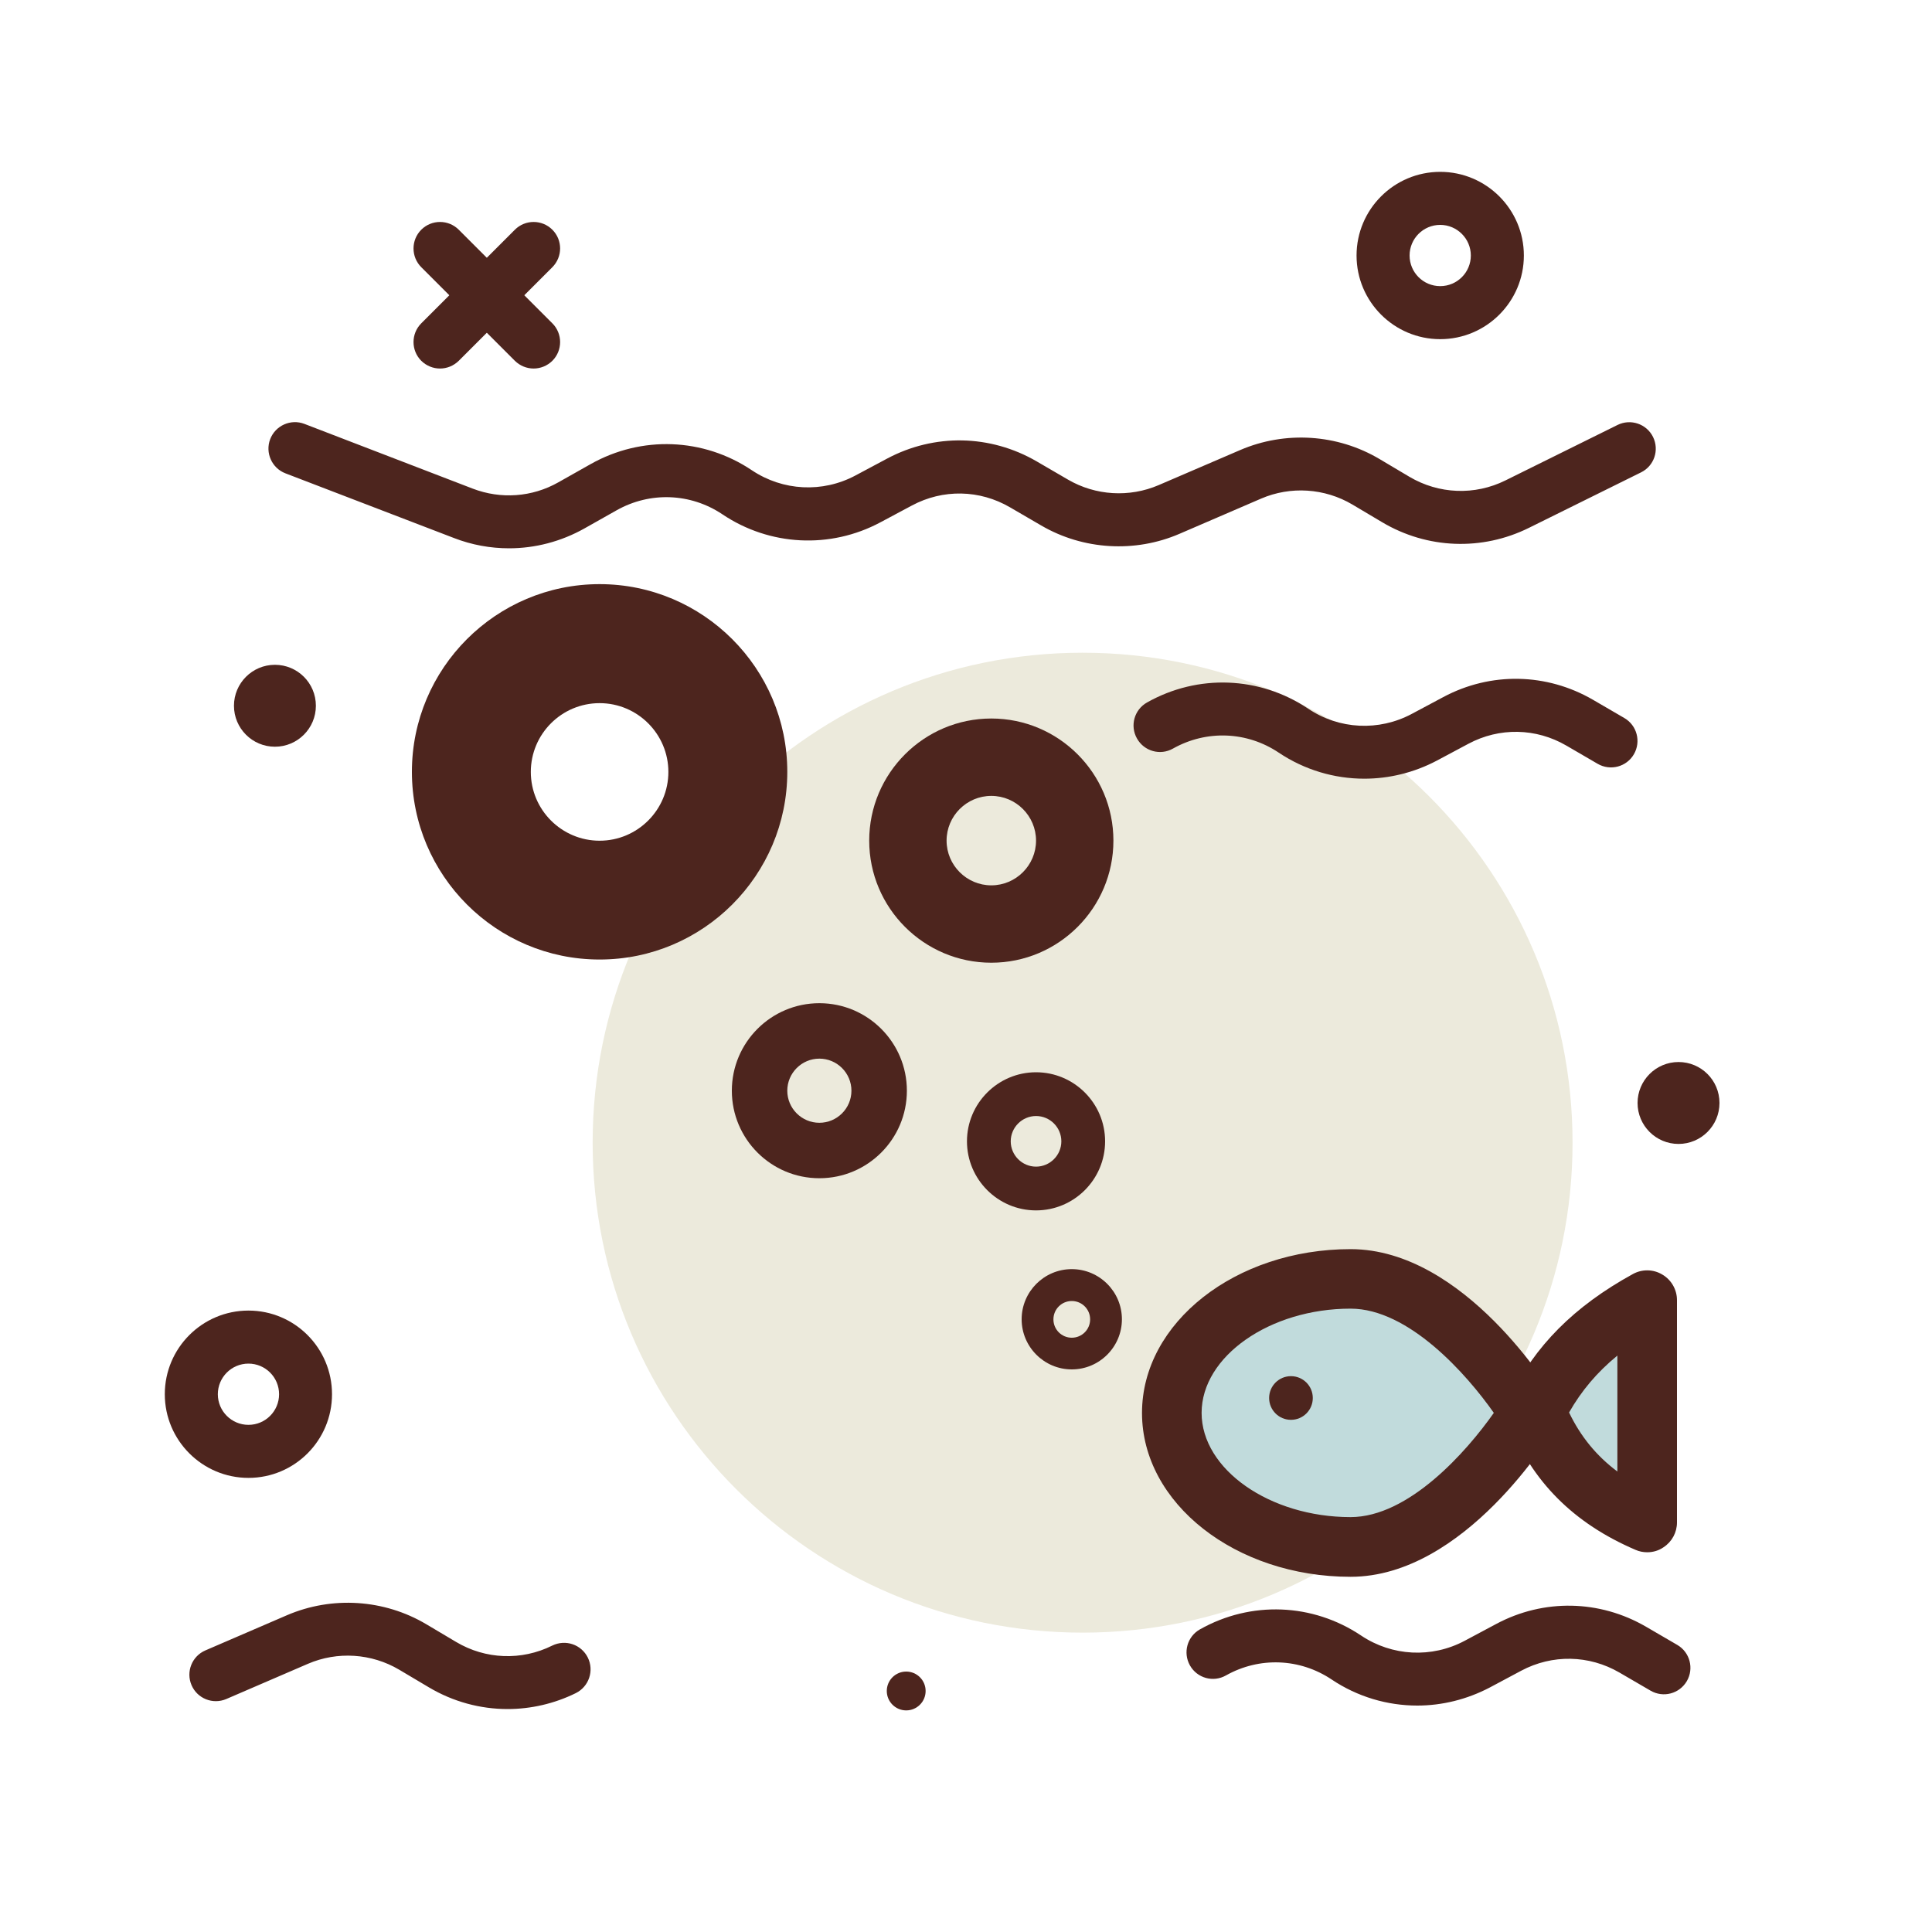 <?xml version="1.0" encoding="utf-8"?>
<!-- Generator: Adobe Illustrator 23.0.1, SVG Export Plug-In . SVG Version: 6.00 Build 0)  -->
<svg version="1.1" xmlns="http://www.w3.org/2000/svg" xmlns:xlink="http://www.w3.org/1999/xlink" x="0px" y="0px"
	 viewBox="0 0 200 200" style="enable-background:new 0 0 200 200;" xml:space="preserve">
<style type="text/css">
	.st0{fill:#ECEADC;}
	.st1{fill:#4D251E;}
	.st2{fill:#C1DBDC;}
	.st3{fill:#EFEFD2;}
	.st4{fill:#9EC1E3;}
	.st5{fill:#EBE849;}
	.st6{fill:#F68C2E;}
	.st7{fill:#FFFFFF;}
	.st8{fill:#AABB5B;}
	.st9{fill:#FEE7DC;}
	.st10{fill:none;stroke:#4D251E;stroke-width:7;stroke-miterlimit:10;}
</style>
<g id="Whale_1_">
	<g id="Background_1_">
		<g id="X_1_">
		</g>
		<g id="X">
		</g>
	</g>
	<g id="Body">
	</g>
	<g id="Fin">
	</g>
</g>
<g id="Boat">
	<g id="Background">
		<g id="Layer_9">
		</g>
		<g id="Layer_8">
		</g>
	</g>
	<g id="Seat">
	</g>
</g>
<g id="Dolphin">
	<g id="Background_2_">
		<g id="X_3_">
		</g>
		<g id="X_2_">
		</g>
	</g>
	<g id="Fin_1_">
	</g>
	<g id="Body_1_">
	</g>
</g>
<g id="Bubbles_1_">
	<g id="Background_3_">
		<path id="Circle_x5F_Background_3_" class="st0" d="M162.79,118.29c0,28.01-22.71,50.72-50.72,50.72s-50.72-22.71-50.72-50.72
			c0-28.01,22.71-50.72,50.72-50.72S162.79,90.28,162.79,118.29z"/>
		<path id="O_7_" class="st1" d="M149.09,35.11c-4.77,0-8.66-3.88-8.66-8.66s3.88-8.66,8.66-8.66c4.77,0,8.66,3.88,8.66,8.66
			S153.86,35.11,149.09,35.11z M149.09,23.28c-1.75,0-3.17,1.42-3.17,3.17s1.42,3.17,3.17,3.17c1.75,0,3.17-1.42,3.17-3.17
			S150.83,23.28,149.09,23.28z"/>
		<path id="O_6_" class="st1" d="M25.72,152.99c-4.77,0-8.66-3.88-8.66-8.66s3.88-8.66,8.66-8.66s8.65,3.88,8.65,8.66
			S30.5,152.99,25.72,152.99z M25.72,141.16c-1.75,0-3.17,1.42-3.17,3.17s1.42,3.17,3.17,3.17c1.75,0,3.17-1.42,3.17-3.17
			S27.47,141.16,25.72,141.16z"/>
		<path id="Circle_9_" class="st1" d="M32.7,73.06c0,2.34-1.9,4.24-4.24,4.24s-4.24-1.9-4.24-4.24s1.9-4.24,4.24-4.24
			S32.7,70.71,32.7,73.06z"/>
		<path id="Circle_8_" class="st1" d="M178,114.18c0,2.34-1.9,4.24-4.24,4.24c-2.34,0-4.24-1.9-4.24-4.24s1.9-4.24,4.24-4.24
			C176.1,109.94,178,111.83,178,114.18z"/>
		<path id="Circle_7_" class="st1" d="M95.82,175.05c0,1.11-0.9,2.01-2.01,2.01c-1.11,0-2.01-0.9-2.01-2.01
			c0-1.11,0.9-2.01,2.01-2.01C94.92,173.04,95.82,173.94,95.82,175.05z"/>
		<g id="X_4_">
			<path id="Path_5_" class="st1" d="M45.55,38.15c-0.7,0-1.4-0.27-1.94-0.8c-1.07-1.07-1.07-2.81,0-3.88l9.69-9.69
				c1.07-1.07,2.81-1.07,3.88,0c1.07,1.07,1.07,2.8,0,3.88l-9.69,9.69C46.95,37.88,46.25,38.15,45.55,38.15z"/>
			<path id="Path_4_" class="st1" d="M55.24,38.15c-0.7,0-1.4-0.27-1.94-0.8l-9.69-9.69c-1.07-1.07-1.07-2.81,0-3.88
				c1.07-1.07,2.81-1.07,3.88,0l9.69,9.69c1.07,1.07,1.07,2.81,0,3.88C56.64,37.88,55.94,38.15,55.24,38.15z"/>
		</g>
	</g>
	<path id="Wave_1_" class="st1" d="M52.7,56.76c-1.93,0-3.87-0.35-5.72-1.07L29.55,49c-1.41-0.54-2.12-2.13-1.58-3.54
		c0.54-1.41,2.13-2.12,3.54-1.58l17.42,6.7c2.92,1.12,6.15,0.89,8.87-0.65l3.35-1.89c5.27-2.97,11.67-2.72,16.68,0.64
		c3.21,2.15,7.32,2.36,10.73,0.54l3.26-1.74c4.9-2.62,10.7-2.51,15.51,0.29l3.23,1.88c2.85,1.66,6.35,1.87,9.38,0.57l8.44-3.63
		c4.67-2.01,10.07-1.66,14.43,0.93l3.08,1.83c3.05,1.81,6.78,1.96,9.96,0.38l11.6-5.74c1.36-0.67,3-0.11,3.67,1.24
		c0.67,1.36,0.12,3-1.24,3.67l-11.6,5.74c-4.86,2.41-10.54,2.19-15.2-0.58l-3.08-1.83c-2.87-1.7-6.41-1.93-9.46-0.61l-8.44,3.64
		c-4.61,1.99-9.97,1.67-14.31-0.86l-3.23-1.88c-3.15-1.84-6.95-1.91-10.16-0.19l-3.26,1.74c-5.19,2.78-11.47,2.46-16.36-0.83
		c-3.3-2.21-7.49-2.36-10.94-0.42l-3.35,1.89C58.08,56.06,55.4,56.76,52.7,56.76z M52.54,176.92c-2.81,0-5.62-0.75-8.13-2.24
		l-3.08-1.83c-2.87-1.7-6.41-1.93-9.46-0.61l-8.44,3.64c-1.4,0.6-3.01-0.05-3.6-1.43c-0.6-1.39,0.04-3,1.43-3.6l8.44-3.64
		c4.67-2.01,10.07-1.66,14.43,0.93l3.08,1.83c3.05,1.82,6.78,1.96,9.96,0.38c1.37-0.67,3-0.12,3.68,1.24c0.67,1.36,0.12,3-1.24,3.68
		C57.37,176.37,54.95,176.92,52.54,176.92z M141.23,80.61c-3.1,0-6.19-0.91-8.86-2.7c-3.3-2.21-7.49-2.36-10.94-0.42
		c-1.32,0.75-2.99,0.28-3.73-1.04c-0.75-1.32-0.28-2.99,1.04-3.73c5.27-2.97,11.66-2.72,16.68,0.64c3.21,2.16,7.32,2.36,10.73,0.54
		l3.26-1.74c4.9-2.62,10.7-2.51,15.51,0.29l3.23,1.88c1.31,0.76,1.75,2.44,0.99,3.75c-0.76,1.31-2.44,1.75-3.75,0.99l-3.23-1.88
		c-3.15-1.84-6.95-1.91-10.16-0.19l-3.26,1.74C146.37,79.99,143.79,80.61,141.23,80.61z M146.71,176.56c-3.1,0-6.19-0.91-8.86-2.7
		c-3.3-2.21-7.49-2.36-10.94-0.42c-1.32,0.75-2.99,0.28-3.73-1.04c-0.74-1.32-0.28-2.99,1.04-3.73c5.27-2.97,11.66-2.72,16.68,0.64
		c3.21,2.15,7.32,2.36,10.73,0.54l3.26-1.74c4.9-2.62,10.7-2.51,15.51,0.29l3.23,1.88c1.31,0.76,1.75,2.44,0.99,3.75
		c-0.77,1.31-2.44,1.75-3.75,0.99l-3.23-1.88c-3.15-1.83-6.95-1.9-10.16-0.19l-3.26,1.74C151.85,175.93,149.28,176.56,146.71,176.56
		z"/>
	<g id="Bubbles">
		<path id="Bubble5" class="st1" d="M62.07,99.33c-10.71,0-19.43-8.71-19.43-19.43s8.71-19.43,19.43-19.43S81.5,69.19,81.5,79.9
			S72.79,99.33,62.07,99.33z M62.07,72.79c-3.93,0-7.12,3.19-7.12,7.12c0,3.93,3.2,7.12,7.12,7.12c3.92,0,7.12-3.19,7.12-7.12
			C69.19,75.98,65.99,72.79,62.07,72.79z"/>
		<path id="Bubble4" class="st1" d="M102.62,99.66c-6.97,0-12.64-5.67-12.64-12.64s5.67-12.64,12.64-12.64
			c6.97,0,12.64,5.67,12.64,12.64S109.59,99.66,102.62,99.66z M102.62,82.39c-2.55,0-4.63,2.08-4.63,4.63s2.08,4.63,4.63,4.63
			c2.55,0,4.63-2.08,4.63-4.63S105.17,82.39,102.62,82.39z"/>
		<path id="Bubble3" class="st1" d="M84.82,121.97c-5,0-9.06-4.06-9.06-9.06s4.06-9.06,9.06-9.06c5,0,9.06,4.06,9.06,9.06
			S89.82,121.97,84.82,121.97z M84.82,109.59c-1.83,0-3.32,1.49-3.32,3.32s1.49,3.32,3.32,3.32c1.83,0,3.32-1.49,3.32-3.32
			S86.65,109.59,84.82,109.59z"/>
		<path id="Bubble2" class="st1" d="M107.25,125.3c-3.94,0-7.15-3.21-7.15-7.15s3.21-7.15,7.15-7.15c3.94,0,7.15,3.21,7.15,7.15
			S111.19,125.3,107.25,125.3z M107.25,115.53c-1.44,0-2.62,1.18-2.62,2.62s1.18,2.62,2.62,2.62c1.44,0,2.62-1.18,2.62-2.62
			S108.7,115.53,107.25,115.53z"/>
		<path id="Bubble1" class="st1" d="M110.95,141.76c-2.86,0-5.19-2.33-5.19-5.19s2.33-5.19,5.19-5.19s5.19,2.33,5.19,5.19
			S113.81,141.76,110.95,141.76z M110.95,134.68c-1.05,0-1.9,0.85-1.9,1.9s0.85,1.9,1.9,1.9c1.05,0,1.9-0.85,1.9-1.9
			S112,134.68,110.95,134.68z"/>
	</g>
	<g id="Fish">
		<path id="Fish_x5F_Fill" class="st2" d="M158.31,146.27c0,0-8.29,13.88-18.51,13.88c-10.22,0-18.51-6.21-18.51-13.88
			c0-7.66,8.29-13.88,18.51-13.88C150.03,132.39,158.31,146.27,158.31,146.27z M170.52,157.6c-5.11-2.19-9.2-5.7-11.5-11.5
			c2.66-5.48,6.79-8.91,11.5-11.5V157.6z"/>
		<path id="Fish_x5F_Outlne" class="st1" d="M139.81,163.23c-11.9,0-21.59-7.61-21.59-16.96c0-9.35,9.68-16.96,21.59-16.96
			c11.83,0,20.78,14.76,21.15,15.38c0.58,0.97,0.58,2.19,0,3.16C160.59,148.47,151.64,163.23,139.81,163.23z M139.81,135.47
			c-8.36,0-15.42,4.94-15.42,10.79s7.06,10.79,15.42,10.79c6.02,0,12.01-6.77,14.83-10.79
			C151.82,142.24,145.82,135.47,139.81,135.47z M170.52,160.69c-0.41,0-0.83-0.08-1.21-0.25c-6.42-2.75-10.72-7.07-13.16-13.2
			c-0.32-0.8-0.29-1.71,0.09-2.49c2.64-5.43,6.7-9.51,12.79-12.86c0.96-0.53,2.12-0.51,3.05,0.05c0.94,0.55,1.52,1.56,1.52,2.65
			v23.01c0,1.04-0.52,2-1.39,2.57C171.71,160.52,171.12,160.69,170.52,160.69z M162.43,146.22c1.19,2.48,2.83,4.49,5,6.11v-12
			C165.33,142.05,163.71,143.97,162.43,146.22z"/>
		<path id="Eye_2_" class="st1" d="M135.9,144.72c0,1.25-1.01,2.26-2.26,2.26c-1.25,0-2.26-1.01-2.26-2.26
			c0-1.25,1.01-2.26,2.26-2.26C134.89,142.46,135.9,143.47,135.9,144.72z"/>
	</g>
</g>
<g id="Seagull">
	<g id="Background_4_">
		<g id="X_6_">
		</g>
		<g id="X_5_">
		</g>
	</g>
	<g id="Beak">
	</g>
	<g id="Body_2_">
	</g>
	<g id="Wing">
	</g>
</g>
<g id="Mermaid">
	<g id="Background_5_">
		<g id="X_7_">
		</g>
	</g>
	<g id="Tail">
	</g>
	<g id="Body_3_">
	</g>
	<g id="Hair">
	</g>
</g>
<g id="Calm_Waves">
	<g id="Background_6_">
		<g id="X_8_">
		</g>
	</g>
	<g id="Waves">
	</g>
</g>
<g id="Crashing_Waves">
	<g id="Background_7_">
		<g id="X_10_">
		</g>
		<g id="X_9_">
		</g>
	</g>
</g>
</svg>
